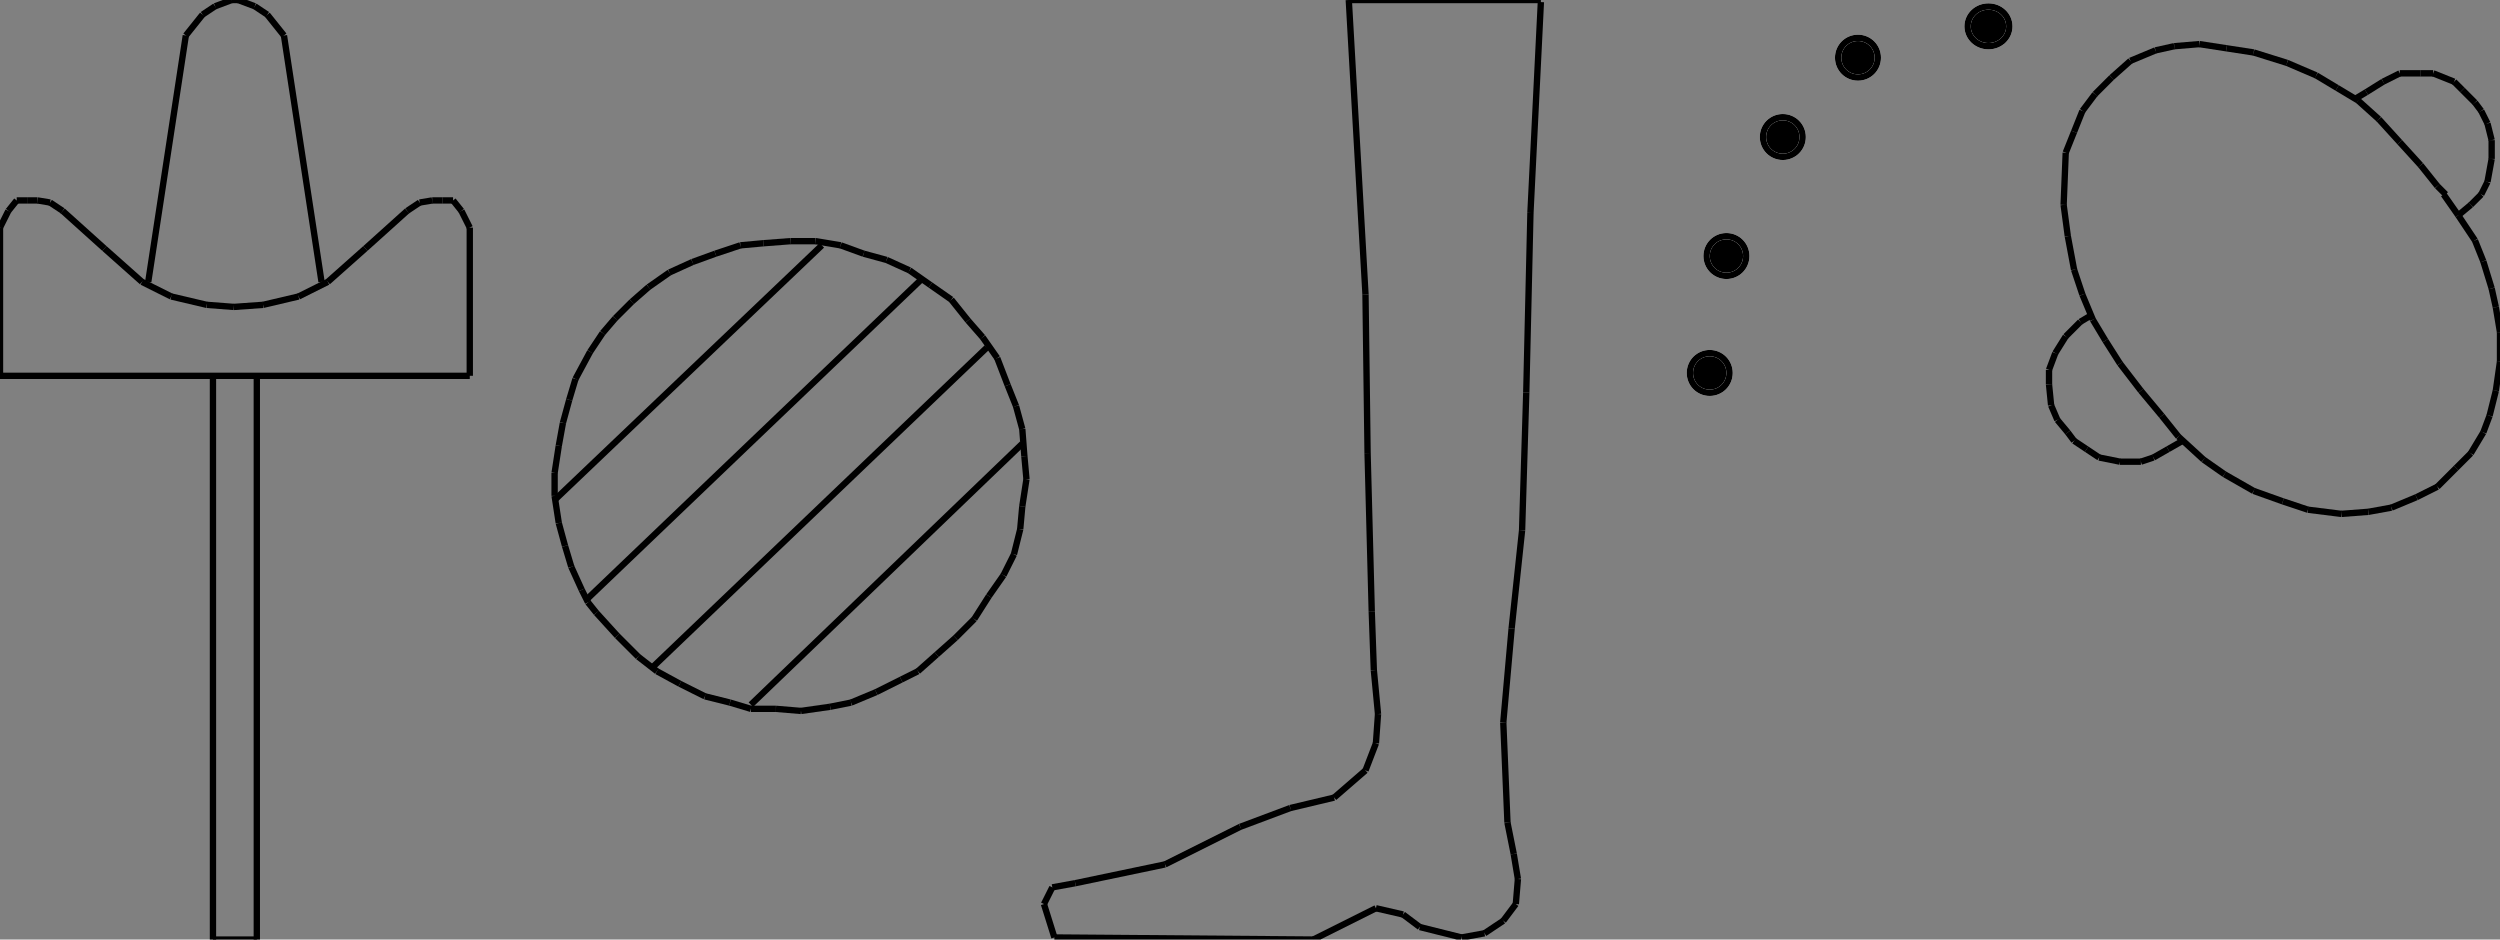 <?xml version="1.0" encoding="iso-8859-1"?>
<!-- Generator: Adobe Illustrator 16.0.1, SVG Export Plug-In . SVG Version: 6.00 Build 0)  -->
<!DOCTYPE svg PUBLIC "-//W3C//DTD SVG 1.1//EN" "http://www.w3.org/Graphics/SVG/1.1/DTD/svg11.dtd">
<svg version="1.1" id="Ebene_1" xmlns="http://www.w3.org/2000/svg" xmlns:xlink="http://www.w3.org/1999/xlink" x="0px" y="0px"
	 width="394.107px" height="148.114px" viewBox="0 0 394.107 148.114" style="enable-background:new 0 0 394.107 148.114;"
	 xml:space="preserve">
<rect x="0" y="0" width="394.107" height="148.114" fill="#808080" stroke="none"/>
<g>
	<line style="fill:none;stroke:#000000;stroke-miterlimit:1;" x1="242.907" y1="0.329" x2="241.262" y2="33.572"/>
	<line style="fill:none;stroke:#000000;stroke-miterlimit:1;" x1="241.262" y1="33.572" x2="240.604" y2="61.879"/>
	<line style="fill:none;stroke:#000000;stroke-miterlimit:1;" x1="240.604" y1="61.879" x2="239.945" y2="83.603"/>
	<line style="fill:none;stroke:#000000;stroke-miterlimit:1;" x1="239.945" y1="83.603" x2="238.299" y2="99.072"/>
	<line style="fill:none;stroke:#000000;stroke-miterlimit:1;" x1="238.299" y1="99.072" x2="236.982" y2="113.884"/>
	<line style="fill:none;stroke:#000000;stroke-miterlimit:1;" x1="236.982" y1="113.884" x2="237.641" y2="129.683"/>
	<line style="fill:none;stroke:#000000;stroke-miterlimit:1;" x1="237.641" y1="129.683" x2="238.629" y2="134.619"/>
	<line style="fill:none;stroke:#000000;stroke-miterlimit:1;" x1="238.629" y1="134.619" x2="239.287" y2="138.569"/>
	<line style="fill:none;stroke:#000000;stroke-miterlimit:1;" x1="239.287" y1="138.569" x2="238.958" y2="142.519"/>
	<line style="fill:none;stroke:#000000;stroke-miterlimit:1;" x1="238.958" y1="142.519" x2="236.982" y2="145.151"/>
	<line style="fill:none;stroke:#000000;stroke-miterlimit:1;" x1="236.982" y1="145.151" x2="234.021" y2="147.127"/>
	<line style="fill:none;stroke:#000000;stroke-miterlimit:1;" x1="234.021" y1="147.127" x2="230.4" y2="147.785"/>
	<line style="fill:none;stroke:#000000;stroke-miterlimit:1;" x1="230.4" y1="147.785" x2="223.817" y2="146.14"/>
	<line style="fill:none;stroke:#000000;stroke-miterlimit:1;" x1="223.817" y1="146.14" x2="221.184" y2="144.164"/>
	<line style="fill:none;stroke:#000000;stroke-miterlimit:1;" x1="221.184" y1="144.164" x2="216.905" y2="143.177"/>
	<line style="fill:none;stroke:#000000;stroke-miterlimit:1;" x1="216.905" y1="143.177" x2="207.031" y2="148.114"/>
	<line style="fill:none;stroke:#000000;stroke-miterlimit:1;" x1="207.031" y1="148.114" x2="166.217" y2="147.785"/>
	<line style="fill:none;stroke:#000000;stroke-miterlimit:1;" x1="166.217" y1="147.785" x2="164.571" y2="142.519"/>
	<line style="fill:none;stroke:#000000;stroke-miterlimit:1;" x1="164.571" y1="142.519" x2="165.888" y2="139.886"/>
	<line style="fill:none;stroke:#000000;stroke-miterlimit:1;" x1="165.888" y1="139.886" x2="169.508" y2="139.228"/>
	<line style="fill:none;stroke:#000000;stroke-miterlimit:1;" x1="169.508" y1="139.228" x2="183.662" y2="136.265"/>
	<line style="fill:none;stroke:#000000;stroke-miterlimit:1;" x1="183.662" y1="136.265" x2="195.511" y2="130.341"/>
	<line style="fill:none;stroke:#000000;stroke-miterlimit:1;" x1="195.511" y1="130.341" x2="203.41" y2="127.378"/>
	<line style="fill:none;stroke:#000000;stroke-miterlimit:1;" x1="203.41" y1="127.378" x2="210.322" y2="125.732"/>
	<line style="fill:none;stroke:#000000;stroke-miterlimit:1;" x1="210.322" y1="125.732" x2="215.26" y2="121.453"/>
	<line style="fill:none;stroke:#000000;stroke-miterlimit:1;" x1="215.26" y1="121.453" x2="216.905" y2="117.175"/>
	<line style="fill:none;stroke:#000000;stroke-miterlimit:1;" x1="216.905" y1="117.175" x2="217.234" y2="112.566"/>
	<line style="fill:none;stroke:#000000;stroke-miterlimit:1;" x1="217.234" y1="112.566" x2="216.576" y2="105.654"/>
	<line style="fill:none;stroke:#000000;stroke-miterlimit:1;" x1="216.576" y1="105.654" x2="216.247" y2="96.438"/>
	<line style="fill:none;stroke:#000000;stroke-miterlimit:1;" x1="216.247" y1="96.438" x2="215.589" y2="71.424"/>
	<line style="fill:none;stroke:#000000;stroke-miterlimit:1;" x1="215.589" y1="71.424" x2="215.26" y2="46.409"/>
	<line style="fill:none;stroke:#000000;stroke-miterlimit:1;" x1="215.26" y1="46.409" x2="212.626" y2="0"/>
	<line style="fill:none;stroke:#000000;stroke-miterlimit:1;" x1="212.626" y1="0" x2="242.907" y2="0"/>
	<line style="fill:none;stroke:#000000;stroke-miterlimit:1;" x1="33.572" y1="59.575" x2="33.572" y2="148.114"/>
	<line style="fill:none;stroke:#000000;stroke-miterlimit:1;" x1="33.572" y1="148.114" x2="40.484" y2="148.114"/>
	<line style="fill:none;stroke:#000000;stroke-miterlimit:1;" x1="40.484" y1="148.114" x2="40.484" y2="59.575"/>
	<line style="fill:none;stroke:#000000;stroke-miterlimit:1;" x1="0" y1="59.246" x2="74.057" y2="59.246"/>
	<line style="fill:none;stroke:#000000;stroke-miterlimit:1;" x1="74.057" y1="59.246" x2="74.057" y2="35.876"/>
	<line style="fill:none;stroke:#000000;stroke-miterlimit:1;" x1="74.057" y1="35.876" x2="72.74" y2="33.243"/>
	<line style="fill:none;stroke:#000000;stroke-miterlimit:1;" x1="72.74" y1="33.243" x2="71.424" y2="31.598"/>
	<line style="fill:none;stroke:#000000;stroke-miterlimit:1;" x1="71.424" y1="31.598" x2="69.778" y2="31.598"/>
	<line style="fill:none;stroke:#000000;stroke-miterlimit:1;" x1="69.778" y1="31.598" x2="68.132" y2="31.598"/>
	<line style="fill:none;stroke:#000000;stroke-miterlimit:1;" x1="68.132" y1="31.598" x2="66.158" y2="31.927"/>
	<line style="fill:none;stroke:#000000;stroke-miterlimit:1;" x1="66.158" y1="31.927" x2="64.183" y2="33.243"/>
	<line style="fill:none;stroke:#000000;stroke-miterlimit:1;" x1="64.183" y1="33.243" x2="57.6" y2="39.168"/>
	<line style="fill:none;stroke:#000000;stroke-miterlimit:1;" x1="57.6" y1="39.168" x2="51.675" y2="44.434"/>
	<line style="fill:none;stroke:#000000;stroke-miterlimit:1;" x1="51.675" y1="44.434" x2="47.067" y2="46.738"/>
	<line style="fill:none;stroke:#000000;stroke-miterlimit:1;" x1="47.067" y1="46.738" x2="41.472" y2="48.055"/>
	<line style="fill:none;stroke:#000000;stroke-miterlimit:1;" x1="41.472" y1="48.055" x2="36.864" y2="48.384"/>
	<line style="fill:none;stroke:#000000;stroke-miterlimit:1;" x1="36.864" y1="48.384" x2="32.585" y2="48.055"/>
	<line style="fill:none;stroke:#000000;stroke-miterlimit:1;" x1="32.585" y1="48.055" x2="26.99" y2="46.738"/>
	<line style="fill:none;stroke:#000000;stroke-miterlimit:1;" x1="26.99" y1="46.738" x2="22.382" y2="44.434"/>
	<line style="fill:none;stroke:#000000;stroke-miterlimit:1;" x1="22.382" y1="44.434" x2="16.457" y2="39.168"/>
	<line style="fill:none;stroke:#000000;stroke-miterlimit:1;" x1="16.457" y1="39.168" x2="9.874" y2="33.243"/>
	<line style="fill:none;stroke:#000000;stroke-miterlimit:1;" x1="9.874" y1="33.243" x2="7.899" y2="31.927"/>
	<line style="fill:none;stroke:#000000;stroke-miterlimit:1;" x1="7.899" y1="31.927" x2="5.924" y2="31.598"/>
	<line style="fill:none;stroke:#000000;stroke-miterlimit:1;" x1="5.924" y1="31.598" x2="4.279" y2="31.598"/>
	<line style="fill:none;stroke:#000000;stroke-miterlimit:1;" x1="4.279" y1="31.598" x2="2.633" y2="31.598"/>
	<line style="fill:none;stroke:#000000;stroke-miterlimit:1;" x1="2.633" y1="31.598" x2="1.316" y2="33.243"/>
	<line style="fill:none;stroke:#000000;stroke-miterlimit:1;" x1="1.316" y1="33.243" x2="0" y2="35.876"/>
	<line style="fill:none;stroke:#000000;stroke-miterlimit:1;" x1="0" y1="35.876" x2="0" y2="59.246"/>
	<line style="fill:none;stroke:#000000;stroke-miterlimit:1;" x1="50.688" y1="44.434" x2="44.763" y2="5.595"/>
	<line style="fill:none;stroke:#000000;stroke-miterlimit:1;" x1="44.763" y1="5.595" x2="42.13" y2="2.304"/>
	<line style="fill:none;stroke:#000000;stroke-miterlimit:1;" x1="42.13" y1="2.304" x2="40.155" y2="0.987"/>
	<line style="fill:none;stroke:#000000;stroke-miterlimit:1;" x1="40.155" y1="0.987" x2="37.522" y2="0"/>
	<line style="fill:none;stroke:#000000;stroke-miterlimit:1;" x1="37.522" y1="0" x2="36.535" y2="0"/>
	<line style="fill:none;stroke:#000000;stroke-miterlimit:1;" x1="36.535" y1="0" x2="33.901" y2="0.987"/>
	<line style="fill:none;stroke:#000000;stroke-miterlimit:1;" x1="33.901" y1="0.987" x2="31.927" y2="2.304"/>
	<line style="fill:none;stroke:#000000;stroke-miterlimit:1;" x1="31.927" y1="2.304" x2="29.293" y2="5.595"/>
	<line style="fill:none;stroke:#000000;stroke-miterlimit:1;" x1="29.293" y1="5.595" x2="23.369" y2="44.434"/>
	<line style="fill:none;stroke:#000000;stroke-miterlimit:1;" x1="118.368" y1="111.086" x2="161.156" y2="69.943"/>
	<line style="fill:none;stroke:#000000;stroke-miterlimit:1;" x1="102.898" y1="105.161" x2="155.561" y2="54.802"/>
	<line style="fill:none;stroke:#000000;stroke-miterlimit:1;" x1="92.695" y1="94.299" x2="145.357" y2="43.94"/>
	<line style="fill:none;stroke:#000000;stroke-miterlimit:1;" x1="87.429" y1="78.829" x2="129.559" y2="38.674"/>
	<line style="fill:none;stroke:#000000;stroke-miterlimit:1;" x1="139.762" y1="40.978" x2="136.142" y2="39.991"/>
	<line style="fill:none;stroke:#000000;stroke-miterlimit:1;" x1="136.142" y1="39.991" x2="132.521" y2="38.674"/>
	<line style="fill:none;stroke:#000000;stroke-miterlimit:1;" x1="132.521" y1="38.674" x2="128.571" y2="38.016"/>
	<line style="fill:none;stroke:#000000;stroke-miterlimit:1;" x1="128.571" y1="38.016" x2="124.622" y2="38.016"/>
	<line style="fill:none;stroke:#000000;stroke-miterlimit:1;" x1="124.622" y1="38.016" x2="120.343" y2="38.345"/>
	<line style="fill:none;stroke:#000000;stroke-miterlimit:1;" x1="120.343" y1="38.345" x2="116.722" y2="38.674"/>
	<line style="fill:none;stroke:#000000;stroke-miterlimit:1;" x1="116.722" y1="38.674" x2="112.772" y2="39.991"/>
	<line style="fill:none;stroke:#000000;stroke-miterlimit:1;" x1="112.772" y1="39.991" x2="109.152" y2="41.307"/>
	<line style="fill:none;stroke:#000000;stroke-miterlimit:1;" x1="109.152" y1="41.307" x2="105.531" y2="42.953"/>
	<line style="fill:none;stroke:#000000;stroke-miterlimit:1;" x1="105.531" y1="42.953" x2="102.24" y2="45.257"/>
	<line style="fill:none;stroke:#000000;stroke-miterlimit:1;" x1="102.24" y1="45.257" x2="99.607" y2="47.561"/>
	<line style="fill:none;stroke:#000000;stroke-miterlimit:1;" x1="99.607" y1="47.561" x2="96.974" y2="50.194"/>
	<line style="fill:none;stroke:#000000;stroke-miterlimit:1;" x1="96.974" y1="50.194" x2="94.999" y2="52.498"/>
	<line style="fill:none;stroke:#000000;stroke-miterlimit:1;" x1="94.999" y1="52.498" x2="93.024" y2="55.46"/>
	<line style="fill:none;stroke:#000000;stroke-miterlimit:1;" x1="93.024" y1="55.46" x2="90.72" y2="59.739"/>
	<line style="fill:none;stroke:#000000;stroke-miterlimit:1;" x1="90.72" y1="59.739" x2="89.732" y2="63.031"/>
	<line style="fill:none;stroke:#000000;stroke-miterlimit:1;" x1="89.732" y1="63.031" x2="88.745" y2="66.651"/>
	<line style="fill:none;stroke:#000000;stroke-miterlimit:1;" x1="88.745" y1="66.651" x2="88.087" y2="70.272"/>
	<line style="fill:none;stroke:#000000;stroke-miterlimit:1;" x1="88.087" y1="70.272" x2="87.429" y2="74.551"/>
	<line style="fill:none;stroke:#000000;stroke-miterlimit:1;" x1="87.429" y1="74.551" x2="87.429" y2="78.171"/>
	<line style="fill:none;stroke:#000000;stroke-miterlimit:1;" x1="87.429" y1="78.171" x2="88.087" y2="82.45"/>
	<line style="fill:none;stroke:#000000;stroke-miterlimit:1;" x1="88.087" y1="82.45" x2="89.074" y2="86.07"/>
	<line style="fill:none;stroke:#000000;stroke-miterlimit:1;" x1="89.074" y1="86.07" x2="90.062" y2="89.362"/>
	<line style="fill:none;stroke:#000000;stroke-miterlimit:1;" x1="90.062" y1="89.362" x2="91.708" y2="92.982"/>
	<line style="fill:none;stroke:#000000;stroke-miterlimit:1;" x1="91.708" y1="92.982" x2="92.695" y2="94.958"/>
	<line style="fill:none;stroke:#000000;stroke-miterlimit:1;" x1="92.695" y1="94.958" x2="94.011" y2="96.604"/>
	<line style="fill:none;stroke:#000000;stroke-miterlimit:1;" x1="94.011" y1="96.604" x2="97.303" y2="100.224"/>
	<line style="fill:none;stroke:#000000;stroke-miterlimit:1;" x1="97.303" y1="100.224" x2="100.594" y2="103.516"/>
	<line style="fill:none;stroke:#000000;stroke-miterlimit:1;" x1="100.594" y1="103.516" x2="103.557" y2="105.819"/>
	<line style="fill:none;stroke:#000000;stroke-miterlimit:1;" x1="103.557" y1="105.819" x2="107.177" y2="107.794"/>
	<line style="fill:none;stroke:#000000;stroke-miterlimit:1;" x1="107.177" y1="107.794" x2="111.127" y2="109.769"/>
	<line style="fill:none;stroke:#000000;stroke-miterlimit:1;" x1="111.127" y1="109.769" x2="115.077" y2="110.757"/>
	<line style="fill:none;stroke:#000000;stroke-miterlimit:1;" x1="115.077" y1="110.757" x2="118.368" y2="111.744"/>
	<line style="fill:none;stroke:#000000;stroke-miterlimit:1;" x1="118.368" y1="111.744" x2="122.317" y2="111.744"/>
	<line style="fill:none;stroke:#000000;stroke-miterlimit:1;" x1="122.317" y1="111.744" x2="126.268" y2="112.073"/>
	<line style="fill:none;stroke:#000000;stroke-miterlimit:1;" x1="126.268" y1="112.073" x2="130.875" y2="111.415"/>
	<line style="fill:none;stroke:#000000;stroke-miterlimit:1;" x1="130.875" y1="111.415" x2="134.167" y2="110.757"/>
	<line style="fill:none;stroke:#000000;stroke-miterlimit:1;" x1="134.167" y1="110.757" x2="138.117" y2="109.11"/>
	<line style="fill:none;stroke:#000000;stroke-miterlimit:1;" x1="138.117" y1="109.11" x2="142.066" y2="107.136"/>
	<line style="fill:none;stroke:#000000;stroke-miterlimit:1;" x1="142.066" y1="107.136" x2="144.699" y2="105.819"/>
	<line style="fill:none;stroke:#000000;stroke-miterlimit:1;" x1="144.699" y1="105.819" x2="147.662" y2="103.187"/>
	<line style="fill:none;stroke:#000000;stroke-miterlimit:1;" x1="147.662" y1="103.187" x2="150.624" y2="100.553"/>
	<line style="fill:none;stroke:#000000;stroke-miterlimit:1;" x1="150.624" y1="100.553" x2="153.586" y2="97.591"/>
	<line style="fill:none;stroke:#000000;stroke-miterlimit:1;" x1="153.586" y1="97.591" x2="155.89" y2="93.97"/>
	<line style="fill:none;stroke:#000000;stroke-miterlimit:1;" x1="155.89" y1="93.97" x2="158.194" y2="90.679"/>
	<line style="fill:none;stroke:#000000;stroke-miterlimit:1;" x1="158.194" y1="90.679" x2="159.84" y2="87.388"/>
	<line style="fill:none;stroke:#000000;stroke-miterlimit:1;" x1="159.84" y1="87.388" x2="160.827" y2="83.438"/>
	<line style="fill:none;stroke:#000000;stroke-miterlimit:1;" x1="160.827" y1="83.438" x2="161.156" y2="79.817"/>
	<line style="fill:none;stroke:#000000;stroke-miterlimit:1;" x1="161.156" y1="79.817" x2="161.815" y2="75.538"/>
	<line style="fill:none;stroke:#000000;stroke-miterlimit:1;" x1="161.815" y1="75.538" x2="161.485" y2="71.917"/>
	<line style="fill:none;stroke:#000000;stroke-miterlimit:1;" x1="161.485" y1="71.917" x2="161.156" y2="67.639"/>
	<line style="fill:none;stroke:#000000;stroke-miterlimit:1;" x1="161.156" y1="67.639" x2="160.169" y2="64.018"/>
	<line style="fill:none;stroke:#000000;stroke-miterlimit:1;" x1="160.169" y1="64.018" x2="158.853" y2="60.727"/>
	<line style="fill:none;stroke:#000000;stroke-miterlimit:1;" x1="158.853" y1="60.727" x2="157.207" y2="56.448"/>
	<line style="fill:none;stroke:#000000;stroke-miterlimit:1;" x1="157.207" y1="56.448" x2="154.903" y2="53.156"/>
	<line style="fill:none;stroke:#000000;stroke-miterlimit:1;" x1="154.903" y1="53.156" x2="152.599" y2="50.523"/>
	<line style="fill:none;stroke:#000000;stroke-miterlimit:1;" x1="152.599" y1="50.523" x2="149.966" y2="47.232"/>
	<line style="fill:none;stroke:#000000;stroke-miterlimit:1;" x1="149.966" y1="47.232" x2="146.674" y2="44.928"/>
	<line style="fill:none;stroke:#000000;stroke-miterlimit:1;" x1="146.674" y1="44.928" x2="143.383" y2="42.624"/>
	<line style="fill:none;stroke:#000000;stroke-miterlimit:1;" x1="143.383" y1="42.624" x2="139.762" y2="40.978"/>
	<line style="fill:none;stroke:#000000;stroke-miterlimit:1;" x1="385.221" y1="30.651" x2="387.524" y2="33.943"/>
	<line style="fill:none;stroke:#000000;stroke-miterlimit:1;" x1="387.524" y1="33.943" x2="390.157" y2="37.893"/>
	<line style="fill:none;stroke:#000000;stroke-miterlimit:1;" x1="390.157" y1="37.893" x2="391.475" y2="41.184"/>
	<line style="fill:none;stroke:#000000;stroke-miterlimit:1;" x1="391.475" y1="41.184" x2="392.791" y2="45.463"/>
	<line style="fill:none;stroke:#000000;stroke-miterlimit:1;" x1="392.791" y1="45.463" x2="393.449" y2="48.425"/>
	<line style="fill:none;stroke:#000000;stroke-miterlimit:1;" x1="393.449" y1="48.425" x2="394.107" y2="52.375"/>
	<line style="fill:none;stroke:#000000;stroke-miterlimit:1;" x1="394.107" y1="52.375" x2="394.107" y2="56.983"/>
	<line style="fill:none;stroke:#000000;stroke-miterlimit:1;" x1="394.107" y1="56.983" x2="393.449" y2="61.591"/>
	<line style="fill:none;stroke:#000000;stroke-miterlimit:1;" x1="393.449" y1="61.591" x2="392.462" y2="65.541"/>
	<line style="fill:none;stroke:#000000;stroke-miterlimit:1;" x1="392.462" y1="65.541" x2="391.475" y2="68.174"/>
	<line style="fill:none;stroke:#000000;stroke-miterlimit:1;" x1="391.475" y1="68.174" x2="389.499" y2="71.465"/>
	<line style="fill:none;stroke:#000000;stroke-miterlimit:1;" x1="389.499" y1="71.465" x2="387.195" y2="73.769"/>
	<line style="fill:none;stroke:#000000;stroke-miterlimit:1;" x1="387.195" y1="73.769" x2="384.233" y2="76.731"/>
	<line style="fill:none;stroke:#000000;stroke-miterlimit:1;" x1="384.233" y1="76.731" x2="380.941" y2="78.377"/>
	<line style="fill:none;stroke:#000000;stroke-miterlimit:1;" x1="380.941" y1="78.377" x2="376.992" y2="80.022"/>
	<line style="fill:none;stroke:#000000;stroke-miterlimit:1;" x1="376.992" y1="80.022" x2="373.371" y2="80.681"/>
	<line style="fill:none;stroke:#000000;stroke-miterlimit:1;" x1="373.371" y1="80.681" x2="369.093" y2="81.01"/>
	<line style="fill:none;stroke:#000000;stroke-miterlimit:1;" x1="369.093" y1="81.01" x2="363.826" y2="80.352"/>
	<line style="fill:none;stroke:#000000;stroke-miterlimit:1;" x1="363.826" y1="80.352" x2="359.877" y2="79.035"/>
	<line style="fill:none;stroke:#000000;stroke-miterlimit:1;" x1="359.877" y1="79.035" x2="355.269" y2="77.39"/>
	<line style="fill:none;stroke:#000000;stroke-miterlimit:1;" x1="355.269" y1="77.39" x2="350.66" y2="74.756"/>
	<line style="fill:none;stroke:#000000;stroke-miterlimit:1;" x1="350.66" y1="74.756" x2="347.369" y2="72.453"/>
	<line style="fill:none;stroke:#000000;stroke-miterlimit:1;" x1="347.369" y1="72.453" x2="343.419" y2="68.832"/>
	<line style="fill:none;stroke:#000000;stroke-miterlimit:1;" x1="343.419" y1="68.832" x2="340.786" y2="65.541"/>
	<line style="fill:none;stroke:#000000;stroke-miterlimit:1;" x1="340.786" y1="65.541" x2="337.495" y2="61.591"/>
	<line style="fill:none;stroke:#000000;stroke-miterlimit:1;" x1="337.495" y1="61.591" x2="334.203" y2="57.312"/>
	<line style="fill:none;stroke:#000000;stroke-miterlimit:1;" x1="334.203" y1="57.312" x2="331.899" y2="53.691"/>
	<line style="fill:none;stroke:#000000;stroke-miterlimit:1;" x1="331.899" y1="53.691" x2="329.925" y2="50.4"/>
	<line style="fill:none;stroke:#000000;stroke-miterlimit:1;" x1="329.925" y1="50.4" x2="328.278" y2="46.45"/>
	<line style="fill:none;stroke:#000000;stroke-miterlimit:1;" x1="328.278" y1="46.45" x2="326.962" y2="42.5"/>
	<line style="fill:none;stroke:#000000;stroke-miterlimit:1;" x1="326.962" y1="42.5" x2="325.975" y2="37.234"/>
	<line style="fill:none;stroke:#000000;stroke-miterlimit:1;" x1="325.975" y1="37.234" x2="325.316" y2="32.297"/>
	<line style="fill:none;stroke:#000000;stroke-miterlimit:1;" x1="325.316" y1="32.297" x2="325.646" y2="24.068"/>
	<line style="fill:none;stroke:#000000;stroke-miterlimit:1;" x1="325.646" y1="24.068" x2="326.962" y2="20.777"/>
	<line style="fill:none;stroke:#000000;stroke-miterlimit:1;" x1="326.962" y1="20.777" x2="328.278" y2="17.485"/>
	<line style="fill:none;stroke:#000000;stroke-miterlimit:1;" x1="328.278" y1="17.485" x2="330.254" y2="14.853"/>
	<line style="fill:none;stroke:#000000;stroke-miterlimit:1;" x1="330.254" y1="14.853" x2="332.887" y2="12.219"/>
	<line style="fill:none;stroke:#000000;stroke-miterlimit:1;" x1="332.887" y1="12.219" x2="335.849" y2="9.586"/>
	<line style="fill:none;stroke:#000000;stroke-miterlimit:1;" x1="335.849" y1="9.586" x2="339.799" y2="7.94"/>
	<line style="fill:none;stroke:#000000;stroke-miterlimit:1;" x1="339.799" y1="7.94" x2="342.761" y2="7.282"/>
	<line style="fill:none;stroke:#000000;stroke-miterlimit:1;" x1="342.761" y1="7.282" x2="346.711" y2="6.953"/>
	<line style="fill:none;stroke:#000000;stroke-miterlimit:1;" x1="346.711" y1="6.953" x2="350.989" y2="7.611"/>
	<line style="fill:none;stroke:#000000;stroke-miterlimit:1;" x1="350.989" y1="7.611" x2="355.269" y2="8.27"/>
	<line style="fill:none;stroke:#000000;stroke-miterlimit:1;" x1="355.269" y1="8.27" x2="360.535" y2="9.915"/>
	<line style="fill:none;stroke:#000000;stroke-miterlimit:1;" x1="360.535" y1="9.915" x2="365.143" y2="11.89"/>
	<line style="fill:none;stroke:#000000;stroke-miterlimit:1;" x1="365.143" y1="11.89" x2="368.435" y2="13.865"/>
	<line style="fill:none;stroke:#000000;stroke-miterlimit:1;" x1="368.435" y1="13.865" x2="371.726" y2="15.84"/>
	<line style="fill:none;stroke:#000000;stroke-miterlimit:1;" x1="371.726" y1="15.84" x2="375.018" y2="18.802"/>
	<line style="fill:none;stroke:#000000;stroke-miterlimit:1;" x1="375.018" y1="18.802" x2="378.309" y2="22.423"/>
	<line style="fill:none;stroke:#000000;stroke-miterlimit:1;" x1="378.309" y1="22.423" x2="381.6" y2="26.043"/>
	<line style="fill:none;stroke:#000000;stroke-miterlimit:1;" x1="381.6" y1="26.043" x2="384.233" y2="29.335"/>
	<line style="fill:none;stroke:#000000;stroke-miterlimit:1;" x1="384.233" y1="29.335" x2="385.55" y2="30.651"/>
	<line style="fill:none;stroke:#000000;stroke-miterlimit:1;" x1="387.524" y1="33.943" x2="389.499" y2="32.297"/>
	<line style="fill:none;stroke:#000000;stroke-miterlimit:1;" x1="389.499" y1="32.297" x2="391.146" y2="30.651"/>
	<line style="fill:none;stroke:#000000;stroke-miterlimit:1;" x1="391.146" y1="30.651" x2="392.133" y2="28.676"/>
	<line style="fill:none;stroke:#000000;stroke-miterlimit:1;" x1="392.133" y1="28.676" x2="392.791" y2="25.056"/>
	<line style="fill:none;stroke:#000000;stroke-miterlimit:1;" x1="392.791" y1="25.056" x2="392.791" y2="22.094"/>
	<line style="fill:none;stroke:#000000;stroke-miterlimit:1;" x1="392.791" y1="22.094" x2="392.133" y2="19.46"/>
	<line style="fill:none;stroke:#000000;stroke-miterlimit:1;" x1="392.133" y1="19.46" x2="391.146" y2="17.485"/>
	<line style="fill:none;stroke:#000000;stroke-miterlimit:1;" x1="391.146" y1="17.485" x2="390.157" y2="16.169"/>
	<line style="fill:none;stroke:#000000;stroke-miterlimit:1;" x1="390.157" y1="16.169" x2="388.183" y2="14.194"/>
	<line style="fill:none;stroke:#000000;stroke-miterlimit:1;" x1="388.183" y1="14.194" x2="386.866" y2="12.877"/>
	<line style="fill:none;stroke:#000000;stroke-miterlimit:1;" x1="386.866" y1="12.877" x2="383.575" y2="11.561"/>
	<line style="fill:none;stroke:#000000;stroke-miterlimit:1;" x1="383.575" y1="11.561" x2="381.6" y2="11.561"/>
	<line style="fill:none;stroke:#000000;stroke-miterlimit:1;" x1="381.6" y1="11.561" x2="378.309" y2="11.561"/>
	<line style="fill:none;stroke:#000000;stroke-miterlimit:1;" x1="378.309" y1="11.561" x2="375.676" y2="12.877"/>
	<line style="fill:none;stroke:#000000;stroke-miterlimit:1;" x1="375.676" y1="12.877" x2="373.042" y2="14.523"/>
	<line style="fill:none;stroke:#000000;stroke-miterlimit:1;" x1="373.042" y1="14.523" x2="371.396" y2="15.511"/>
	<line style="fill:none;stroke:#000000;stroke-miterlimit:1;" x1="344.078" y1="69.49" x2="341.773" y2="70.807"/>
	<line style="fill:none;stroke:#000000;stroke-miterlimit:1;" x1="341.773" y1="70.807" x2="339.47" y2="72.123"/>
	<line style="fill:none;stroke:#000000;stroke-miterlimit:1;" x1="339.47" y1="72.123" x2="337.495" y2="72.782"/>
	<line style="fill:none;stroke:#000000;stroke-miterlimit:1;" x1="337.495" y1="72.782" x2="334.203" y2="72.782"/>
	<line style="fill:none;stroke:#000000;stroke-miterlimit:1;" x1="334.203" y1="72.782" x2="330.912" y2="72.123"/>
	<line style="fill:none;stroke:#000000;stroke-miterlimit:1;" x1="330.912" y1="72.123" x2="328.938" y2="70.807"/>
	<line style="fill:none;stroke:#000000;stroke-miterlimit:1;" x1="328.938" y1="70.807" x2="326.962" y2="69.49"/>
	<line style="fill:none;stroke:#000000;stroke-miterlimit:1;" x1="326.962" y1="69.49" x2="325.975" y2="68.174"/>
	<line style="fill:none;stroke:#000000;stroke-miterlimit:1;" x1="325.975" y1="68.174" x2="324.329" y2="66.199"/>
	<line style="fill:none;stroke:#000000;stroke-miterlimit:1;" x1="324.329" y1="66.199" x2="323.342" y2="63.895"/>
	<line style="fill:none;stroke:#000000;stroke-miterlimit:1;" x1="323.342" y1="63.895" x2="323.013" y2="60.604"/>
	<line style="fill:none;stroke:#000000;stroke-miterlimit:1;" x1="323.013" y1="60.604" x2="323.013" y2="58.299"/>
	<line style="fill:none;stroke:#000000;stroke-miterlimit:1;" x1="323.013" y1="58.299" x2="324" y2="55.666"/>
	<line style="fill:none;stroke:#000000;stroke-miterlimit:1;" x1="324" y1="55.666" x2="325.646" y2="53.033"/>
	<line style="fill:none;stroke:#000000;stroke-miterlimit:1;" x1="325.646" y1="53.033" x2="327.949" y2="50.729"/>
	<line style="fill:none;stroke:#000000;stroke-miterlimit:1;" x1="327.949" y1="50.729" x2="329.596" y2="49.742"/>
	<path style="fill-rule:evenodd;clip-rule:evenodd;stroke:#FFFFFF;stroke-miterlimit:10;" d="M310.176,4.155
		c0-1.737,1.463-3.127,3.292-3.127c1.828,0,3.291,1.39,3.291,3.127s-1.463,3.127-3.291,3.127
		C311.639,7.282,310.176,5.893,310.176,4.155L310.176,4.155z"/>
	<path style="fill:none;stroke:#000000;stroke-miterlimit:1;" d="M310.176,4.155c0-1.737,1.463-3.127,3.292-3.127
		c1.828,0,3.291,1.39,3.291,3.127s-1.463,3.127-3.291,3.127C311.639,7.282,310.176,5.893,310.176,4.155L310.176,4.155z"/>
	<path style="fill-rule:evenodd;clip-rule:evenodd;stroke:#FFFFFF;stroke-miterlimit:10;" d="M289.77,9.092
		c0-1.737,1.39-3.126,3.126-3.126c1.737,0,3.127,1.39,3.127,3.126c0,1.737-1.39,3.127-3.127,3.127
		C291.159,12.219,289.77,10.83,289.77,9.092L289.77,9.092z"/>
	<path style="fill:none;stroke:#000000;stroke-miterlimit:1;" d="M289.77,9.092c0-1.737,1.39-3.126,3.126-3.126
		c1.737,0,3.127,1.39,3.127,3.126c0,1.737-1.39,3.127-3.127,3.127C291.159,12.219,289.77,10.83,289.77,9.092L289.77,9.092z"/>
	<path style="fill-rule:evenodd;clip-rule:evenodd;stroke:#FFFFFF;stroke-miterlimit:10;" d="M277.92,21.6
		c0-1.737,1.39-3.126,3.127-3.126s3.127,1.39,3.127,3.126c0,1.737-1.39,3.127-3.127,3.127S277.92,23.337,277.92,21.6L277.92,21.6z"
		/>
	<path style="fill:none;stroke:#000000;stroke-miterlimit:1;" d="M277.92,21.6c0-1.737,1.39-3.126,3.127-3.126
		s3.127,1.39,3.127,3.126c0,1.737-1.39,3.127-3.127,3.127S277.92,23.337,277.92,21.6L277.92,21.6z"/>
	<path style="fill-rule:evenodd;clip-rule:evenodd;stroke:#FFFFFF;stroke-miterlimit:10;" d="M269.033,40.361
		c0-1.737,1.39-3.126,3.127-3.126s3.127,1.39,3.127,3.126c0,1.737-1.39,3.127-3.127,3.127S269.033,42.098,269.033,40.361
		L269.033,40.361z"/>
	<path style="fill:none;stroke:#000000;stroke-miterlimit:1;" d="M269.033,40.361c0-1.737,1.39-3.126,3.127-3.126
		s3.127,1.39,3.127,3.126c0,1.737-1.39,3.127-3.127,3.127S269.033,42.098,269.033,40.361L269.033,40.361z"/>
	<path style="fill-rule:evenodd;clip-rule:evenodd;stroke:#FFFFFF;stroke-miterlimit:10;" d="M266.4,58.793
		c0-1.737,1.39-3.127,3.126-3.127c1.737,0,3.127,1.39,3.127,3.127s-1.39,3.127-3.127,3.127C267.79,61.92,266.4,60.53,266.4,58.793
		L266.4,58.793z"/>
	<path style="fill:none;stroke:#000000;stroke-miterlimit:1;" d="M266.4,58.793c0-1.737,1.39-3.127,3.126-3.127
		c1.737,0,3.127,1.39,3.127,3.127s-1.39,3.127-3.127,3.127C267.79,61.92,266.4,60.53,266.4,58.793L266.4,58.793z"/>
</g>
</svg>
